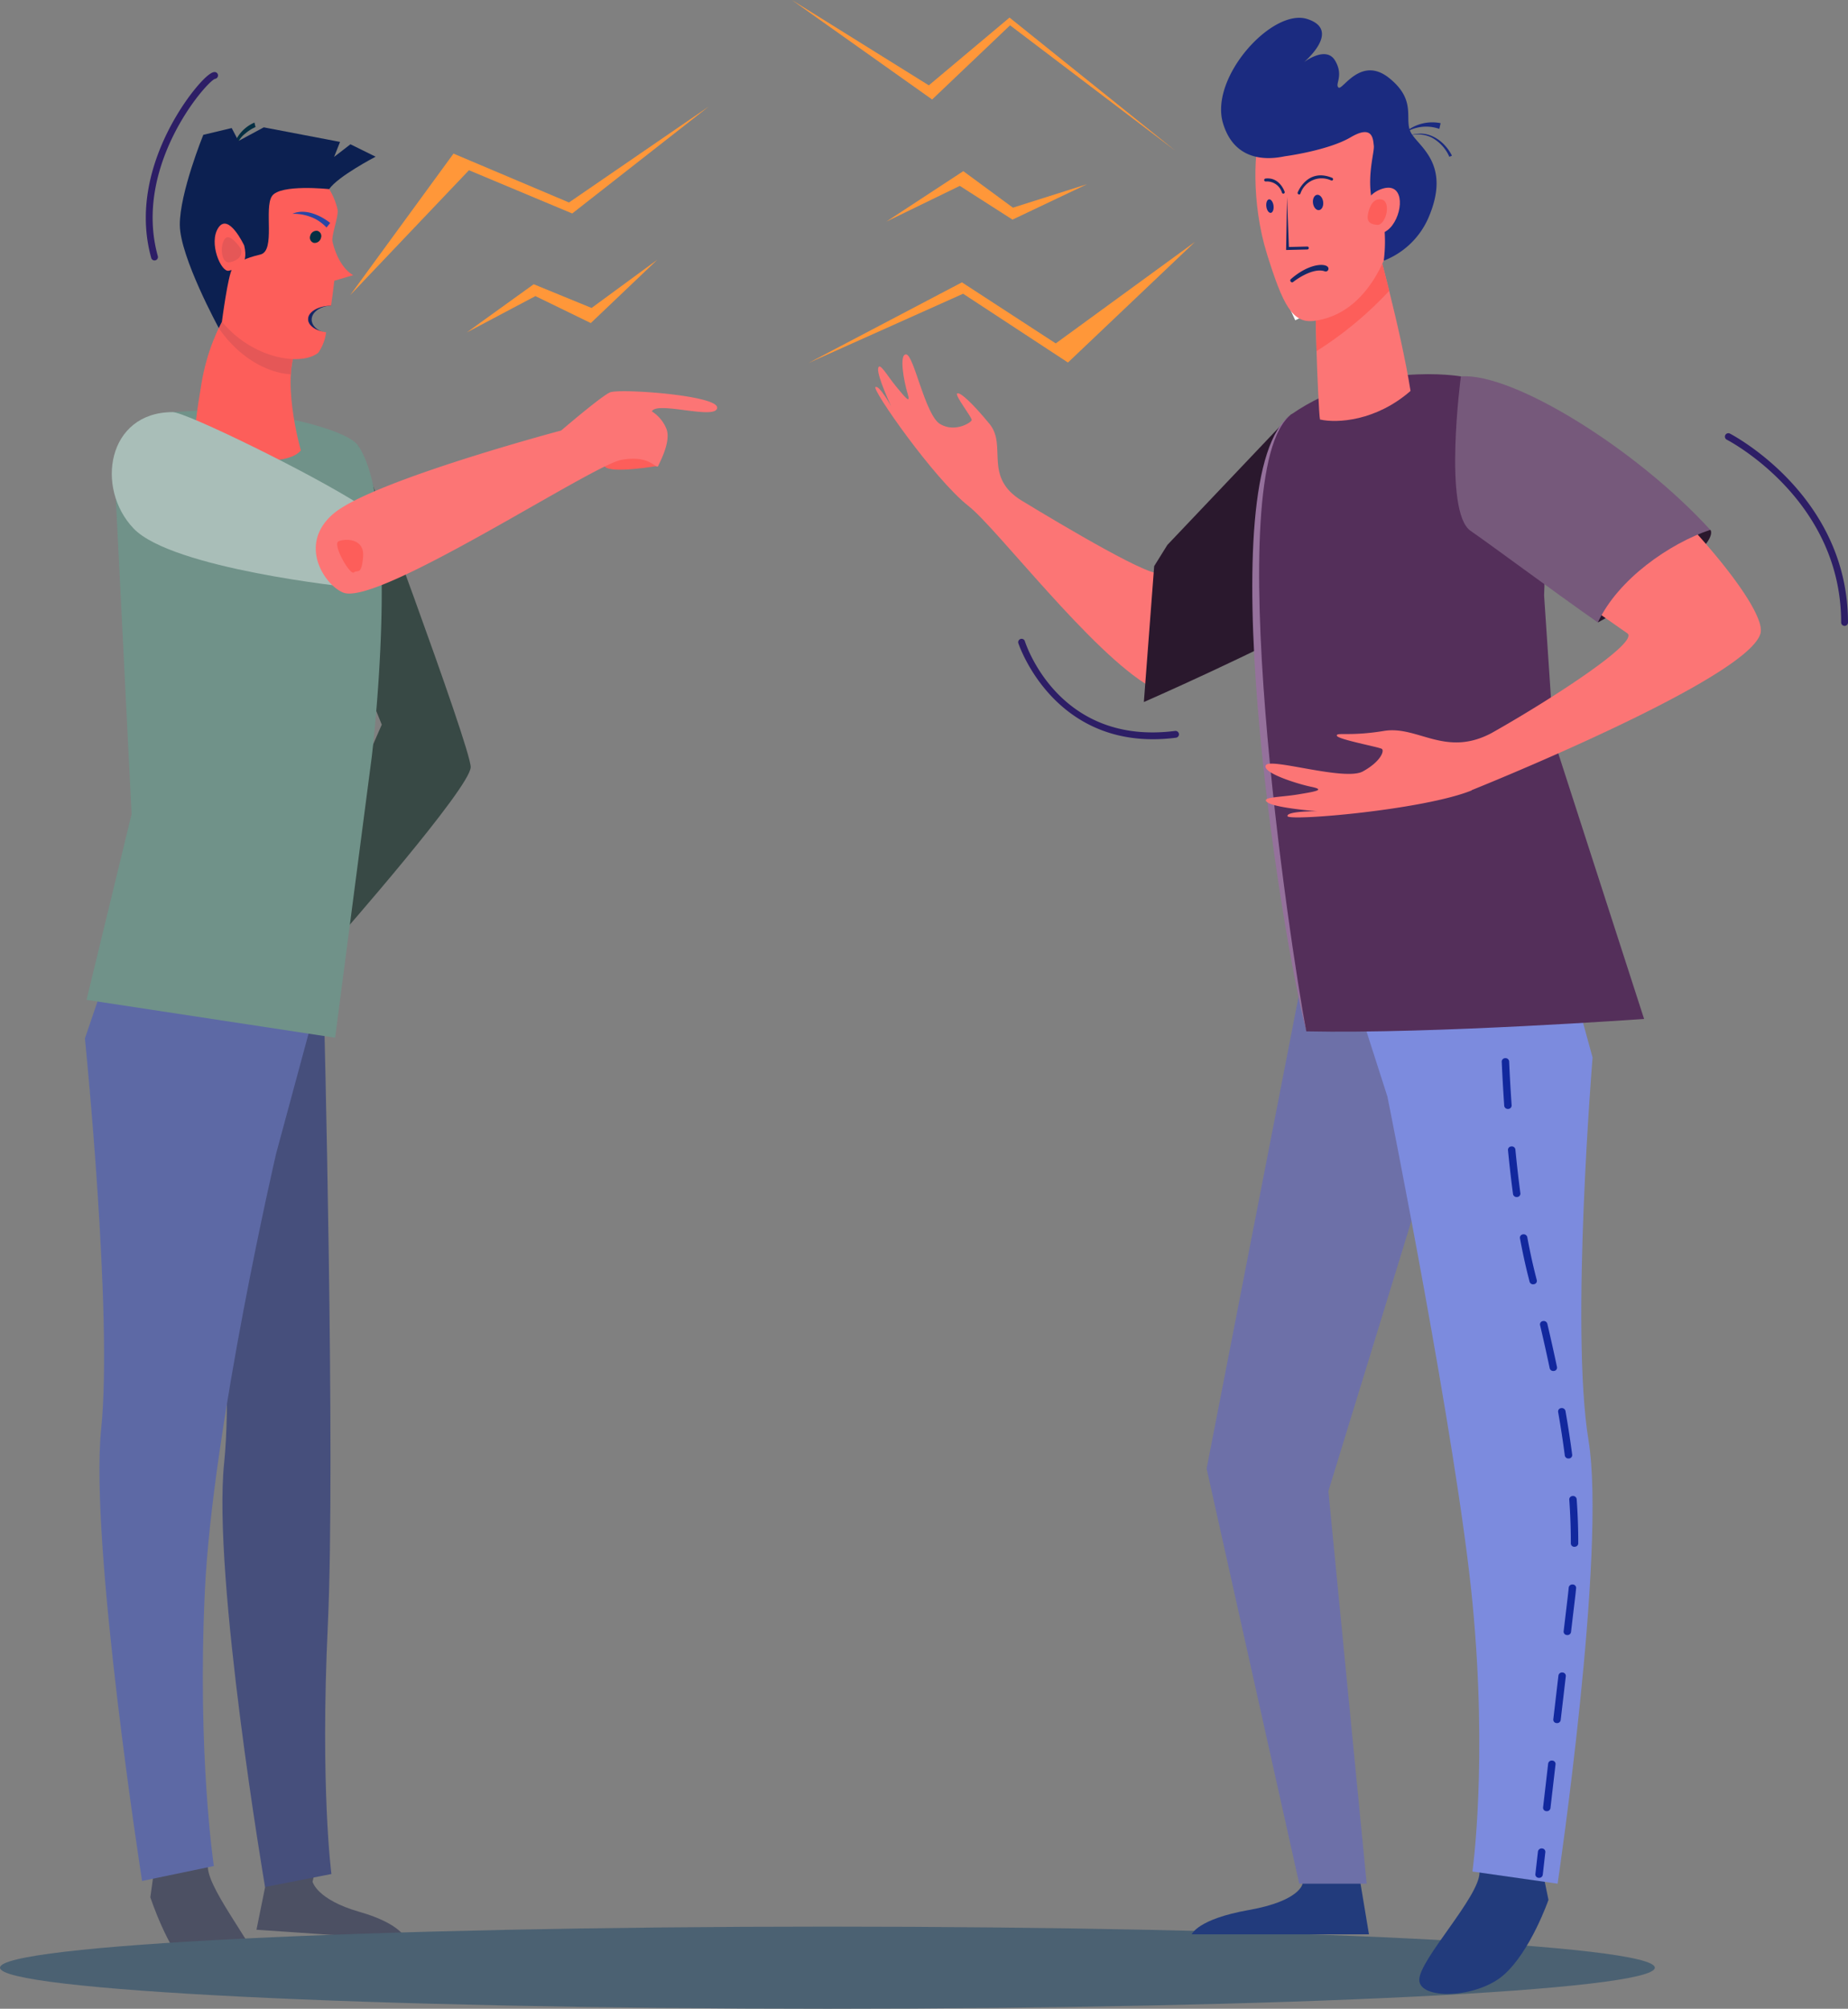 <svg id="img-slide-20" xmlns="http://www.w3.org/2000/svg" xmlns:xlink="http://www.w3.org/1999/xlink" width="284.56" height="309.22" viewBox="0 0 284.56 309.22">
  <rect x="0" y="0" width="284.56" height="309.22" fill="#808080" stroke="none"/>
  <defs>
    <clipPath id="clip-path">
      <rect id="Retângulo_1075" data-name="Retângulo 1075" width="284.56" height="309.22" fill="none"/>
    </clipPath>
  </defs>
  <path id="Caminho_1751" data-name="Caminho 1751" d="M110.075,62.514l18.289-19.226,15.9,6.658,21.018-16.458L143.766,48.252,125.984,40.73Z" transform="translate(-56.153 -17.083)" fill="#ff9739"/>
  <path id="Caminho_1752" data-name="Caminho 1752" d="M146.705,92.8l10.315-7.426,8.913,3.654,10.143-7.445-10.264,9.769L157.283,87.2Z" transform="translate(-74.839 -41.619)" fill="#ff9739"/>
  <g id="Grupo_1884" data-name="Grupo 1884">
    <g id="Grupo_1883" data-name="Grupo 1883" clip-path="url(#clip-path)">
      <path id="Caminho_1753" data-name="Caminho 1753" d="M103.078,140.035s17.333,46.368,17.333,49.482S99.953,215.9,99.953,215.9L98.16,202.584l8.557-19.6L93.96,151.427Z" transform="translate(-47.932 -71.437)" fill="#384945"/>
      <path id="Caminho_1754" data-name="Caminho 1754" d="M82.565,581.467l-1.946,9.6,9.085.621,14,.957s-.6-2.434-7.208-4.323-7.239-4.644-7.239-4.644l1.321-5.973-6.046-1.371Z" transform="translate(-41.126 -294.008)" fill="#4c5063"/>
      <path id="Caminho_1755" data-name="Caminho 1755" d="M83.2,313.66s1.813,70.385.62,95.6.553,38.352.553,38.352l-10.221,2s-8.119-47.686-6.3-65.277-2.5-60.137-2.5-60.137l4.164-12.258Z" transform="translate(-33.338 -159.133)" fill="#464f7c"/>
      <path id="Caminho_1756" data-name="Caminho 1756" d="M47.987,584.138l-.724,5.284s2.575,7.954,6.2,11.569,11.167,3.584,11.064.4-8.284-12.771-8.409-16.59-8.134-.664-8.134-.664" transform="translate(-24.11 -297.364)" fill="#4c5063"/>
      <path id="Caminho_1757" data-name="Caminho 1757" d="M64.568,298.842l-8.44,31.211s-9.775,42.094-10.967,67.311S46.544,439.7,46.544,439.7L35.493,442s-8.119-51.97-6.3-69.562-2.5-60.137-2.5-60.137l4.165-12.258Z" transform="translate(-13.616 -152.449)" fill="#5d69a5"/>
      <path id="Caminho_1758" data-name="Caminho 1758" d="M40.467,128.908l9.3-.575,9.572,1.816s8.167,1.714,9.683,3.916c6.686,9.714,2.113,47.826,2.113,47.826l-5.651,43.318-38.28-5.826,6.94-28.6-2.575-51.479a9.747,9.747,0,0,1,8.893-10.4" transform="translate(-13.88 -65.467)" fill="#709289"/>
      <path id="Caminho_1759" data-name="Caminho 1759" d="M69.15,90.1s-5.193,5.081-6.847,14.835-.765,8.433-.765,8.433c1.76,3.118,13.545,5,16.059,1.934,0,0-3.406-11.844-.209-16.542Z" transform="translate(-31.271 -45.963)" fill="#fd5e5a"/>
      <path id="Caminho_1760" data-name="Caminho 1760" d="M72.956,90.1a23.816,23.816,0,0,0-4.2,6.355c3.117,4.6,7.591,6.945,11.1,7.121a9.7,9.7,0,0,1,1.332-4.816Z" transform="translate(-35.077 -45.963)" fill="#e55757"/>
      <path id="Caminho_1761" data-name="Caminho 1761" d="M100.319,95.9l.018-.126c-.128-.011-.259-.016-.391-.016-1.77,0-3.205.967-3.205,2.159,0,1.023,1.057,1.879,2.474,2.1-1.106-.34-1.875-1.092-1.875-1.965,0-1.141,1.315-2.076,2.98-2.154" transform="translate(-49.35 -48.851)" fill="#172866"/>
      <path id="Caminho_1762" data-name="Caminho 1762" d="M79.3,73.966c0-1.129,1.574-2.047,3.534-2.074.318-2.1.5-3.838.5-3.838l2.926-.863s-2.2-.987-3.2-5.159c-.217-.908,1.007-4,.772-4.986-1.32-5.518-6.21-7.81-10.246-8.309-8.217-1.016-13.579,12.45-10,21.447S77.5,81.764,80.859,79.146a7.069,7.069,0,0,0,1.22-3.161c-1.6-.217-2.784-1.039-2.784-2.019" transform="translate(-31.861 -24.835)" fill="#fd5e5a"/>
      <path id="Caminho_1763" data-name="Caminho 1763" d="M76.754,39.21l-.165-.69a5.747,5.747,0,0,0-3.086,3.2c-.484,1.539.117,2.668.975,4.017l.171-.113a6.583,6.583,0,0,1-.811-1.871,3.5,3.5,0,0,1,1.308-3.523,6.5,6.5,0,0,1,1.508-.977c.071-.034.17-.064.1-.043" transform="translate(-37.408 -19.65)" fill="#052f43"/>
      <path id="Caminho_1764" data-name="Caminho 1764" d="M99.123,73.617a1,1,0,0,1-1.09.759.831.831,0,0,1-.557-1.1,1,1,0,0,1,1.09-.759.83.83,0,0,1,.557,1.1" transform="translate(-49.704 -36.986)" fill="#052f43"/>
      <path id="Caminho_1765" data-name="Caminho 1765" d="M91.951,66.859a7.531,7.531,0,0,1,3.519.8,6.966,6.966,0,0,1,1.716,1.313l.565-.7s-3.07-2.588-5.8-1.416" transform="translate(-46.907 -33.951)" fill="#2846a6"/>
      <path id="Caminho_1766" data-name="Caminho 1766" d="M69.443,40.016,81.185,42.26l-.916,2.311,2.517-1.947,3.877,1.912s-5.8,3.011-7.154,4.992c0,0-7.525-.809-8.8,1.065s.59,8.432-1.784,9-3.653,1.184-4.327,2.174-1.6,8.163-1.6,8.163l-.485.976s-5.975-10.944-6-15.869,3.618-13.868,3.618-13.868l4.372-1.045,1.042,1.992Z" transform="translate(-28.825 -20.414)" fill="#0c2051"/>
      <path id="Caminho_1767" data-name="Caminho 1767" d="M72.024,73.65s-2.381-5.1-3.965-2.77.416,6.923,1.588,6.643S72.8,76.9,72.024,73.65" transform="translate(-34.42 -35.848)" fill="#fd5e5a"/>
      <path id="Caminho_1768" data-name="Caminho 1768" d="M72.671,76.346s-1.733-2.657-2.512-1.512-.518,3.891.852,3.563,1.9-1.052,1.66-2.051" transform="translate(-35.569 -38.029)" fill="#e55757"/>
      <path id="Caminho_1769" data-name="Caminho 1769" d="M44.511,129.507c2.043,0,21.494,9.492,28.965,14.329l-1.627,12.635s-27.4-2.822-33.347-9.044-4.05-17.92,6.009-17.92" transform="translate(-17.925 -66.066)" fill="#a9beb8"/>
      <path id="Caminho_1770" data-name="Caminho 1770" d="M190.562,141.872s-1.7,1.152-.76,2.316,8.241-.111,8.241-.111l-1.463-1.815Z" transform="translate(-96.68 -72.374)" fill="#fd5e5a"/>
      <path id="Caminho_1771" data-name="Caminho 1771" d="M101.936,141.83c5.885-5.078,35.114-12.844,35.114-12.844s6.1-5.237,7.507-5.866,16.657.433,16.511,2.371-9.32-1.089-10.051.556a5.683,5.683,0,0,1,2.208,2.617c.81,1.856-.919,5.06-1.227,5.753s-1.154-1.772-5.729-.9-37.415,22.543-42.771,20.425c-2.847-1.126-7.053-7.376-1.563-12.115" transform="translate(-50.636 -62.715)" fill="#fc7575"/>
      <path id="Caminho_1772" data-name="Caminho 1772" d="M106.2,169.865c.991-.421,4.023-.521,3.775,2.4s-.836,1.921-1.427,2.4-3.36-4.366-2.347-4.8" transform="translate(-54.065 -86.542)" fill="#fd5e5a"/>
      <path id="Caminho_1773" data-name="Caminho 1773" d="M254.816,611.747c0,3.491-57.042,6.321-127.408,6.321S0,615.238,0,611.747s57.043-6.321,127.408-6.321,127.408,2.83,127.408,6.321" transform="translate(0 -308.848)" fill="#4b6172"/>
      <path id="Caminho_1774" data-name="Caminho 1774" d="M319.118,144.236c-.057.279-.1.491-.114.608-.241,1.684-15.276-7.287-21.293-10.94s-2.218-8.469-4.987-11.83-4.59-4.962-4.983-4.68,2.3,3.7,2.242,4.088-2.618,1.993-4.892.6-4-10.557-5.181-10.7-.335,4.307.2,6.018-.31.688-1.755-1.066-2.616-3.936-2.783-2.77,2,5.773,2,5.773-1.857-3.318-2.409-2.923,9.056,14.183,14.334,18.309c4.325,3.38,18.971,22.648,27.989,27.815,1.241-5.161,4.29-13.691,1.636-18.307" transform="translate(-140.356 -56.821)" fill="#fc7575"/>
      <path id="Caminho_1775" data-name="Caminho 1775" d="M382.265,130.208l-19.087,20.1-2.032,3.262-1.588,20.921s17.405-7.606,29.652-14.324-6.945-29.96-6.945-29.96" transform="translate(-183.423 -66.423)" fill="#2a182d"/>
      <path id="Caminho_1776" data-name="Caminho 1776" d="M464.966,585.473l1.056,5.143s-2.729,7.871-6.866,11.533-13.027,3.9-13.027.779,9.274-12.782,9.274-16.522,9.563-.934,9.563-.934" transform="translate(-227.585 -298.154)" fill="#223b7c"/>
      <path id="Caminho_1777" data-name="Caminho 1777" d="M400.314,583.078l1.584,9.507H374.61s.88-2.338,8.8-3.741,8.265-4.052,8.265-4.052l-.518-5.922,7.218-.936Z" transform="translate(-191.101 -294.824)" fill="#223b7c"/>
      <path id="Caminho_1778" data-name="Caminho 1778" d="M422.161,308.3,398.032,386.82l5.9,60.425H393.543l-14.26-63.9,14.26-73.174Z" transform="translate(-193.485 -157.277)" fill="#6d70a8"/>
      <path id="Caminho_1779" data-name="Caminho 1779" d="M423.964,301.981l5.95,18.529s10.717,53.216,13.094,77.842,0,41.458,0,41.458l13.116,1.87s7.57-51.121,4.754-68.265.629-58.913.629-58.913l-4.7-17.106Z" transform="translate(-216.278 -151.712)" fill="#7c8bde"/>
      <path id="Caminho_1780" data-name="Caminho 1780" d="M426.369,117.921s-14.085-2.46-26.109,5.846c-10.817,7.471-3.006,71.841,2.308,94.981,19.538.418,52.01-1.916,52.01-1.916l-13.91-43.042-1.486-22.154s1.81-31.243-12.813-33.714" transform="translate(-201.418 -59.982)" fill="#542f5a"/>
      <path id="Caminho_1781" data-name="Caminho 1781" d="M399.649,130.208c-11.249,8.571-.19,81.885,2.308,94.981-4.065-15.709-15.14-85.9-2.308-94.981" transform="translate(-200.806 -66.423)" fill="#95719c"/>
      <path id="Caminho_1782" data-name="Caminho 1782" d="M478.978,448.433l-.059,0a.527.527,0,0,1-.51-.555l.786-6.78a.561.561,0,0,1,.627-.452.527.527,0,0,1,.51.556l-.787,6.779a.549.549,0,0,1-.567.454m1.574-13.559-.059,0a.525.525,0,0,1-.509-.555l.793-6.78a.556.556,0,0,1,.628-.451.526.526,0,0,1,.509.556l-.793,6.779a.55.55,0,0,1-.568.454m1.59-13.558-.06,0a.524.524,0,0,1-.508-.556l.618-5.2q.093-.779.168-1.565a.563.563,0,0,1,.617-.461.528.528,0,0,1,.522.546q-.076.8-.171,1.587l-.618,5.2a.55.55,0,0,1-.567.453m1.108-13.58h0a.54.54,0,0,1-.567-.509V407c0-2.092-.081-4.293-.241-6.543a.532.532,0,0,1,.534-.536.553.553,0,0,1,.606.473c.162,2.271.243,4.494.243,6.606v.235a.542.542,0,0,1-.571.5m-.931-13.59a.55.55,0,0,1-.566-.448c-.276-2.129-.623-4.393-1.033-6.73a.517.517,0,0,1,.477-.577.568.568,0,0,1,.653.422c.412,2.351.761,4.628,1.039,6.77a.523.523,0,0,1-.5.56.606.606,0,0,1-.066,0m-2.336-13.464a.558.558,0,0,1-.561-.413c-.439-2.094-.926-4.277-1.489-6.672a.511.511,0,0,1,.444-.6.574.574,0,0,1,.675.393c.563,2.4,1.052,4.592,1.493,6.693a.513.513,0,0,1-.457.59.642.642,0,0,1-.1.008m-3.11-13.341a.561.561,0,0,1-.556-.4l-.255-1.013c-.437-1.739-.85-3.657-1.228-5.7a.517.517,0,0,1,.472-.581.57.57,0,0,1,.656.418c.373,2.024.782,3.921,1.215,5.642l.255,1.014a.51.51,0,0,1-.434.6.68.68,0,0,1-.125.012m-2.537-13.432a.553.553,0,0,1-.567-.446c-.286-2.136-.547-4.422-.777-6.794a.528.528,0,0,1,.52-.548.547.547,0,0,1,.618.46c.23,2.362.49,4.638.775,6.763a.524.524,0,0,1-.5.561.625.625,0,0,1-.068,0M473,340.336a.546.546,0,0,1-.57-.475c-.153-2.226-.283-4.519-.387-6.815a.535.535,0,0,1,.548-.526.551.551,0,0,1,.593.485c.1,2.289.234,4.574.387,6.794a.532.532,0,0,1-.536.535H473" transform="translate(-240.804 -169.629)" fill="#12289e"/>
      <path id="Caminho_1783" data-name="Caminho 1783" d="M483.189,585.379l-.058,0a.525.525,0,0,1-.511-.554l.4-3.517a.57.57,0,0,1,.626-.452.526.526,0,0,1,.51.555l-.4,3.516a.551.551,0,0,1-.568.455" transform="translate(-246.199 -296.312)" fill="#12289e"/>
      <path id="Caminho_1784" data-name="Caminho 1784" d="M502.272,180.755a93.144,93.144,0,0,0,12.787-8.367c5.863-4.7,4.52-5.894,4.52-5.894l-16.43,3.268Z" transform="translate(-256.226 -84.934)" fill="#2a182d"/>
      <path id="Caminho_1785" data-name="Caminho 1785" d="M448.974,179.031c2.321,1.628,4.013,2.812,4.521,3.162,2.016,1.39-12.549,10.685-20.955,15.4-7.1,3.723-11.3-1.218-16.506-.361-5.275.869-7.376.164-7.255.736s6.514,1.745,6.93,2.032-.162,1.946-2.927,3.467-14.146-2.112-14.916-.978,4.759,2.888,6.991,3.349.627.726-2.125,1.179-5.854.372-4.605,1.232,7.638,1.348,7.638,1.348-4.755-.046-4.586.755,20.9-.955,28.345-3.957l.016-.044c8.808-3.56,42.845-17.851,44.476-24.157.6-2.334-3.959-8.942-10.525-16.128a23.951,23.951,0,0,0-14.518,12.967" transform="translate(-202.928 -84.715)" fill="#fc7575"/>
      <path id="Caminho_1786" data-name="Caminho 1786" d="M458.291,118.251s-2.769,20.837,1.5,23.783c3.221,2.22,12.493,9.125,19.59,14.1,3.1-6.671,11.073-12.176,17.306-14.261-11.3-12.371-30.349-24.237-38.4-23.621" transform="translate(-233.34 -60.312)" fill="#76597b"/>
      <path id="Caminho_1787" data-name="Caminho 1787" d="M404.748,92.586l1.173,2.538s2.788-1.189,3.586-2.8a5.528,5.528,0,0,0,.739-2.5Z" transform="translate(-206.476 -45.823)" fill="#fff"/>
      <path id="Caminho_1788" data-name="Caminho 1788" d="M441.108,40.262a6.475,6.475,0,0,1,5.745-1.66l-.2.879a6.078,6.078,0,0,0-5.546.78" transform="translate(-225.024 -19.641)" fill="#1b2b80"/>
      <path id="Caminho_1789" data-name="Caminho 1789" d="M448.54,45.565a6.086,6.086,0,0,0-2.758-2.983,4.8,4.8,0,0,0-3-.377c-.338.059-.666.172-1,.256a7.045,7.045,0,0,1,2.022-.452c2.139-.164,4.131,1.379,5.137,3.375Z" transform="translate(-225.365 -21.424)" fill="#1b2b80"/>
      <path id="Caminho_1790" data-name="Caminho 1790" d="M413.645,93.5c-.121-4.661-.184-8.115-.184-8.115l9.582-8.063s.8,2.892,1.789,6.9c1.134,4.569,2.524,10.582,3.286,15.4-5.318,4.64-11.3,5-13.94,4.4-.15-.5-.462-7.765-.533-10.514" transform="translate(-210.92 -39.444)" fill="#fc7575"/>
      <path id="Caminho_1791" data-name="Caminho 1791" d="M424.832,84.216c-.994-4-1.789-6.9-1.789-6.9l-9.582,8.064s.063,3.455.184,8.115a56.343,56.343,0,0,0,11.188-9.282" transform="translate(-210.92 -39.443)" fill="#fd5e5a"/>
      <path id="Caminho_1792" data-name="Caminho 1792" d="M398.945,34.063s-2.041-.544-3.322,2.247-1.666,11.643.772,19.455,3.908,10.714,7.248,10.295,9.292-2.653,12.416-14.022.01-23.555-17.113-17.974" transform="translate(-201.304 -16.664)" fill="#fc7575"/>
      <path id="Caminho_1793" data-name="Caminho 1793" d="M393.759,26.895c-.754.095-7.532,1.975-9.636-5.079S391.728,4.054,397.1,5.781s-.508,6.645-.508,6.645,3.386-2.6,4.785-.257-.072,3.668.539,4.162,3.432-4.995,7.825-1.44,2.121,6.365,3.383,8.493,6.13,4.807,2.663,12.929a12.352,12.352,0,0,1-6.908,6.67,23.382,23.382,0,0,0-.017-6.029c-.437-3.375-2.673-.35-2.673-.35s1.152-.408.719-3.749c-.466-3.589.559-6.666.439-7.584s-.1-3.321-3.561-1.286-10.025,2.909-10.025,2.909" transform="translate(-195.804 -2.854)" fill="#1b2b80"/>
      <path id="Caminho_1794" data-name="Caminho 1794" d="M407.558,70a.227.227,0,0,0-.016-.453l-2.84.068-.287-7.686c-.039,2.2-.111,6.293-.144,8.149L407.558,70" transform="translate(-206.233 -31.594)" fill="#172866"/>
      <path id="Caminho_1795" data-name="Caminho 1795" d="M413.2,55.482c-3.84-1.56-5.285,2.216-5.3,2.255-.1.271.318.445.417.175a3.443,3.443,0,0,1,4.736-2.019.211.211,0,0,0,.283-.121.234.234,0,0,0-.136-.29" transform="translate(-208.076 -28.111)" fill="#172866"/>
      <path id="Caminho_1796" data-name="Caminho 1796" d="M397.569,56.09a.227.227,0,0,0,.058.45,2.416,2.416,0,0,1,2.491,1.725.217.217,0,1,0,.412-.137c-.007-.024-.761-2.315-2.961-2.038" transform="translate(-202.717 -28.602)" fill="#172866"/>
      <path id="Caminho_1797" data-name="Caminho 1797" d="M410.892,84.23l-.009,0c-1.47-.517-3.663.716-4.855,1.638l-.007.006c-.271.209-.611-.21-.354-.436,3.188-2.8,6.064-2.459,5.773-1.479a.418.418,0,0,1-.548.274" transform="translate(-206.898 -42.466)" fill="#172866"/>
      <path id="Caminho_1798" data-name="Caminho 1798" d="M428.022,65.8s-.871-5.035,2.768-6.522,3.727,3.024,1.915,5.476-4.683,1.045-4.683,1.045" transform="translate(-218.302 -30.09)" fill="#fc7575"/>
      <path id="Caminho_1799" data-name="Caminho 1799" d="M431.989,62.632c-1.639-.252-2.016,2.137-2.055,2.373-.127.778.07,1.458,1.433,1.554s2.261-3.675.622-3.927" transform="translate(-219.307 -31.941)" fill="#fd5e5a"/>
      <path id="Caminho_1800" data-name="Caminho 1800" d="M414.27,62.29c.085.652-.2,1.223-.631,1.278s-.853-.43-.937-1.08.2-1.223.631-1.277.852.429.937,1.08" transform="translate(-210.526 -31.223)" fill="#18287d"/>
      <path id="Caminho_1801" data-name="Caminho 1801" d="M399.143,63.612c.074.574-.113,1.07-.418,1.109s-.613-.4-.687-.97.113-1.071.418-1.109.613.4.688.97" transform="translate(-203.044 -31.954)" fill="#18287d"/>
      <path id="Caminho_1802" data-name="Caminho 1802" d="M313.649,76.007,292.207,91.638l-14.443-9.4L254.133,94.653,277.945,83.99l16.145,10.591Z" transform="translate(-129.642 -38.774)" fill="#ff9739"/>
      <path id="Caminho_1803" data-name="Caminho 1803" d="M307.994,23.23,282.429,2.706,270,13.138,248.91,0l21.6,15.316,12-11.419Z" transform="translate(-126.978 0)" fill="#ff9739"/>
      <path id="Caminho_1804" data-name="Caminho 1804" d="M309.515,55.794l-11.481,5.454-8.112-5.194-11.315,5.5,11.851-7.768L298.1,59.41Z" transform="translate(-142.127 -27.44)" fill="#ff9739"/>
      <path id="Caminho_1805" data-name="Caminho 1805" d="M47.176,51.639a.527.527,0,0,1-.507-.386C43.426,39.6,50.531,29.008,52.786,26.041c.607-.8,2.664-3.406,3.648-3.406a.527.527,0,0,1,.048,1.051c-1.388.5-12.648,13.439-8.8,27.285a.526.526,0,0,1-.366.649.54.54,0,0,1-.141.019" transform="translate(-23.382 -11.547)" fill="#2d1e66"/>
      <path id="Caminho_1806" data-name="Caminho 1806" d="M340.783,216.152c-15.843,0-20.68-14.662-20.731-14.821a.527.527,0,0,1,1-.318c.21.66,5.343,16.145,23.151,13.86a.536.536,0,0,1,.589.456.526.526,0,0,1-.456.589,27.907,27.907,0,0,1-3.558.234" transform="translate(-163.257 -102.356)" fill="#2d1e66"/>
      <path id="Caminho_1807" data-name="Caminho 1807" d="M560.617,165.787a.526.526,0,0,1-.527-.527c0-19.026-17.445-28.054-17.622-28.143a.527.527,0,0,1,.474-.941c.182.092,18.2,9.4,18.2,29.084a.526.526,0,0,1-.526.527" transform="translate(-276.584 -69.439)" fill="#2d1e66"/>
    </g>
  </g>
</svg>
